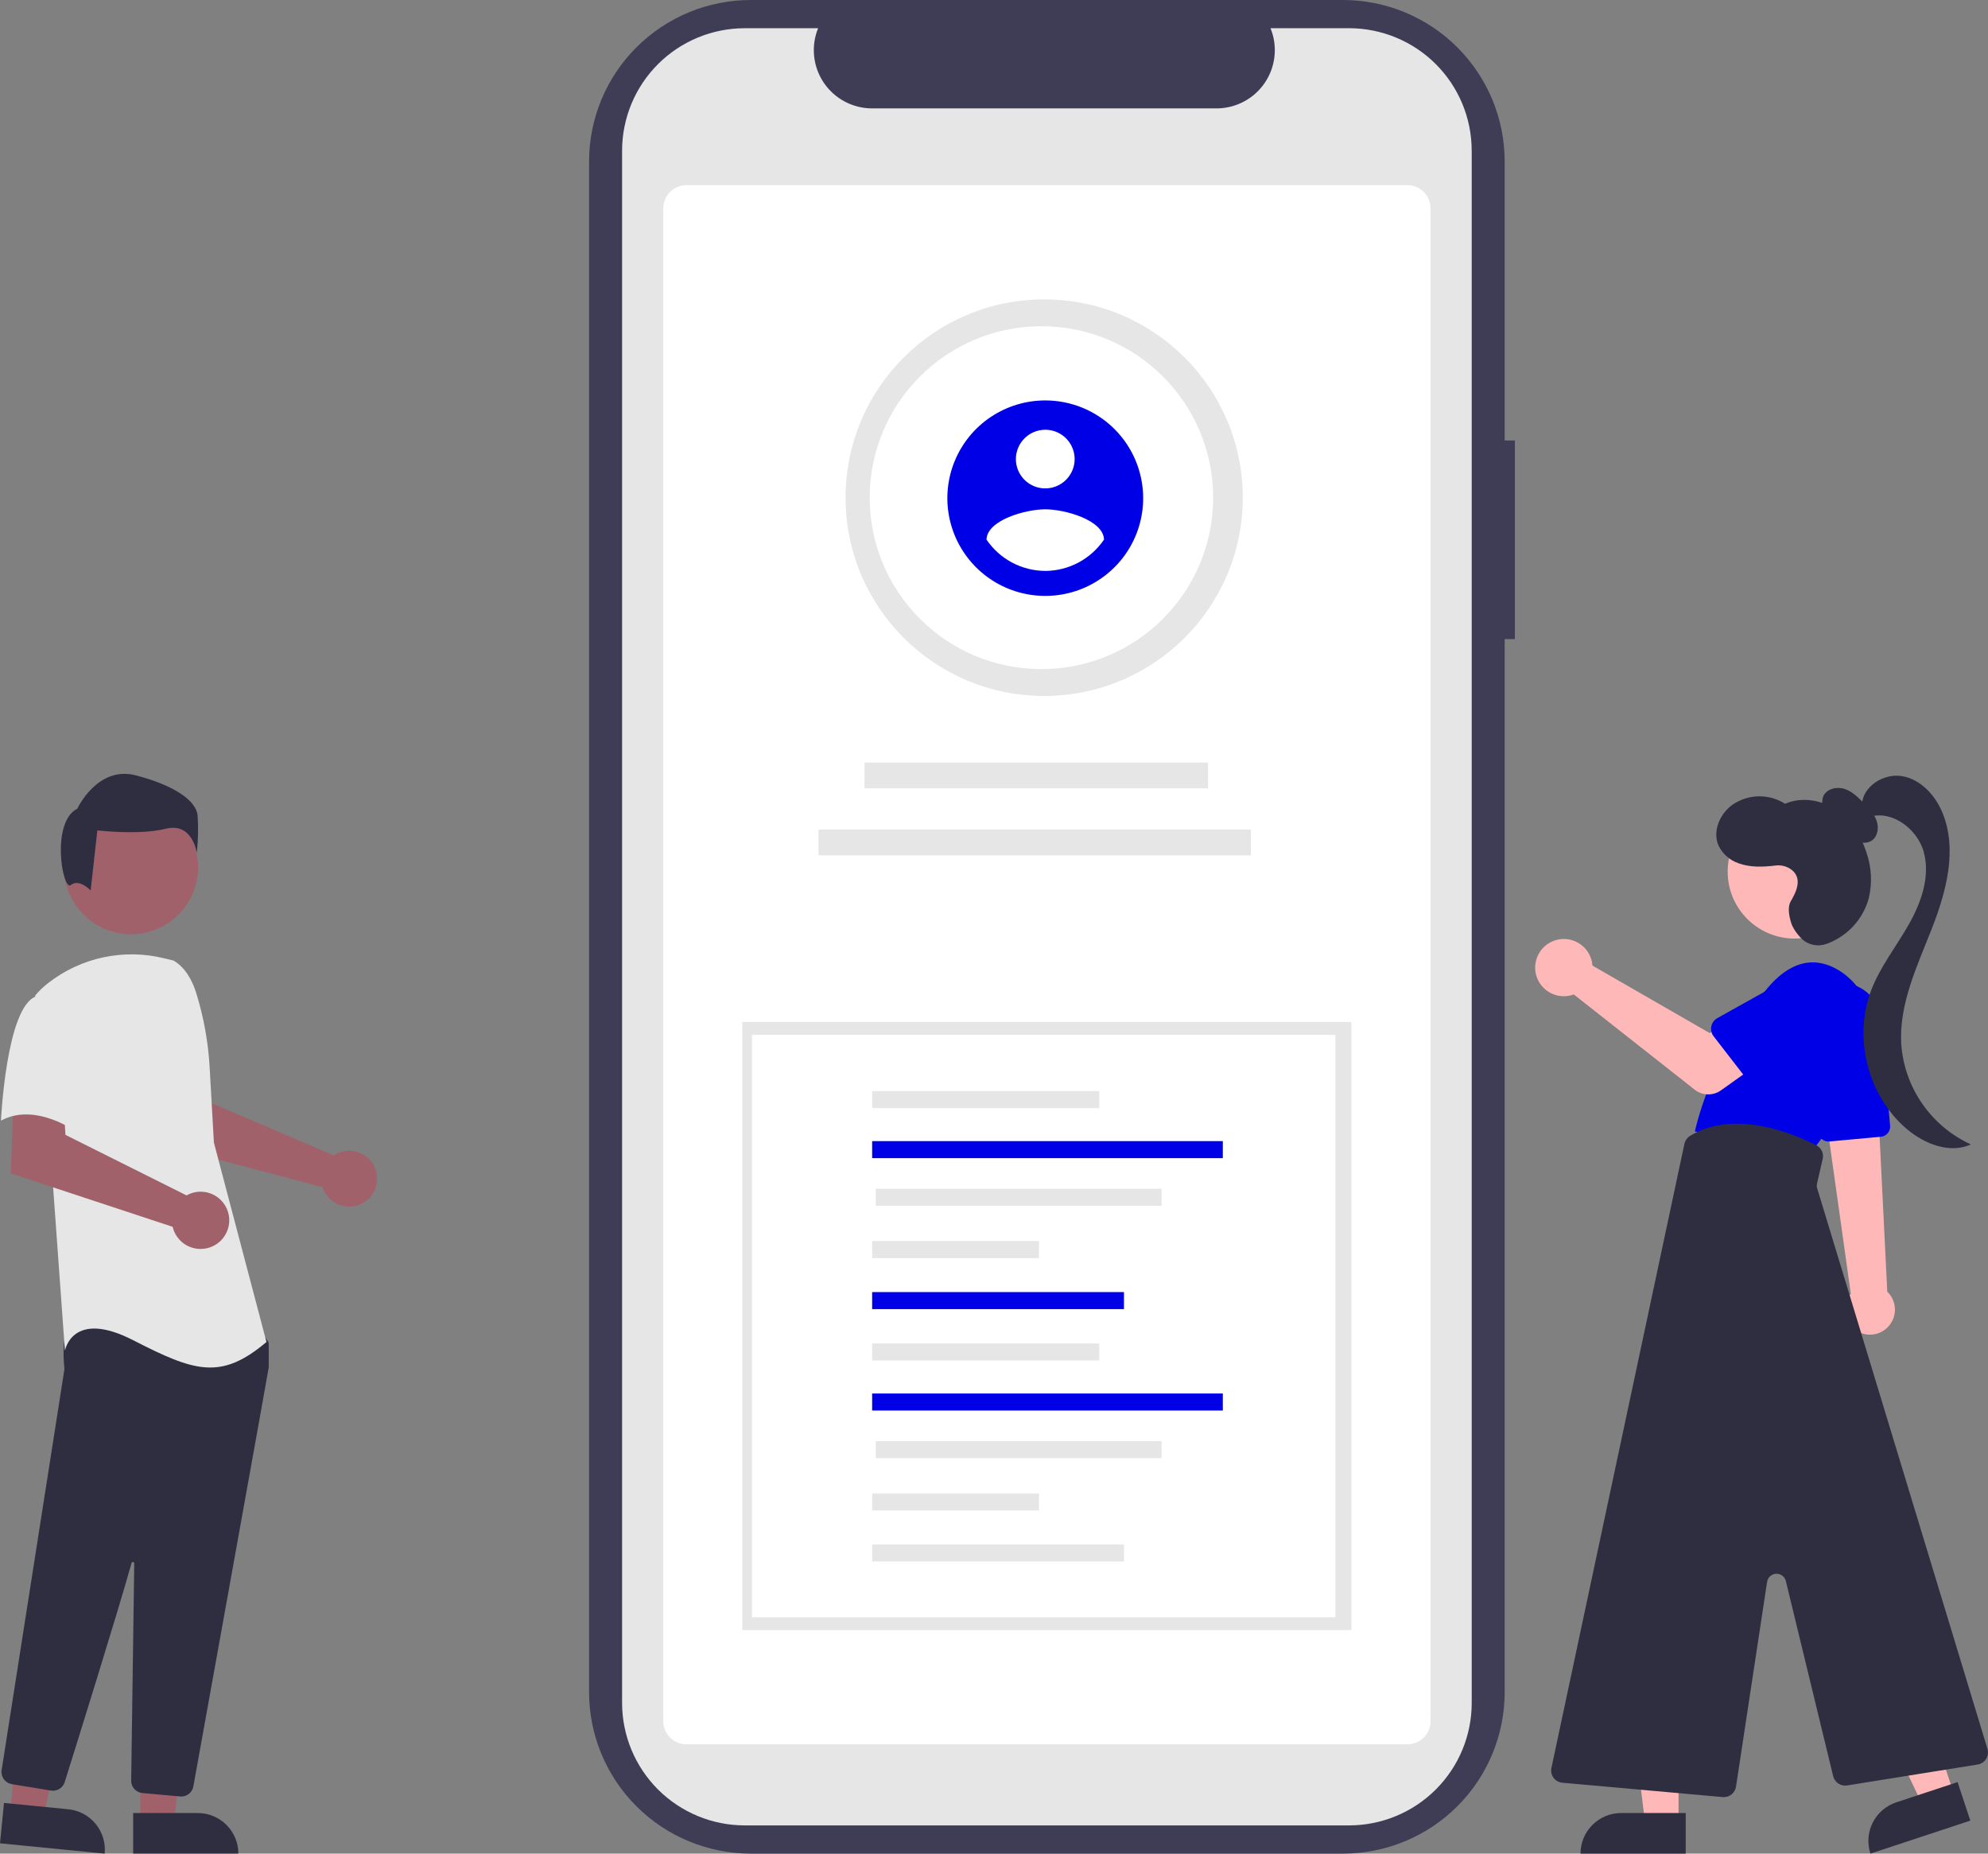 <svg width="118" height="110" viewBox="0 0 118 110" fill="none" xmlns="http://www.w3.org/2000/svg">
<rect x="0" y="0" width="118" height="110" fill="#808080" stroke="none"/>
<g clip-path="url(#clip0)">
<path d="M89.917 26.14H89.312V9.583C89.312 7.041 88.3 4.604 86.499 2.807C84.699 1.01 82.257 0 79.711 0H44.566C42.02 0 39.578 1.01 37.778 2.807C35.977 4.604 34.965 7.041 34.965 9.583V100.417C34.965 102.959 35.977 105.396 37.778 107.193C39.578 108.99 42.02 110 44.566 110H79.711C82.258 110 84.7 108.99 86.5 107.193C88.301 105.396 89.312 102.959 89.312 100.417V37.926H89.917V26.14Z" fill="#3F3D56"/>
<path d="M87.355 8.942V101.059C87.355 102.986 86.588 104.834 85.223 106.196C83.858 107.559 82.006 108.325 80.076 108.326H44.209C42.277 108.326 40.425 107.56 39.059 106.197C37.693 104.834 36.926 102.986 36.925 101.058V8.942C36.926 7.014 37.694 5.166 39.059 3.803C40.425 2.44 42.278 1.675 44.209 1.675H48.559C48.346 2.199 48.265 2.768 48.323 3.331C48.381 3.894 48.577 4.434 48.893 4.904C49.209 5.374 49.637 5.759 50.137 6.026C50.637 6.292 51.196 6.432 51.763 6.433H72.211C72.778 6.432 73.336 6.292 73.837 6.025C74.337 5.759 74.764 5.374 75.08 4.904C75.396 4.434 75.592 3.894 75.65 3.33C75.708 2.767 75.627 2.199 75.413 1.674H80.074C82.004 1.675 83.856 2.44 85.221 3.803C86.586 5.165 87.353 7.013 87.354 8.94L87.355 8.942Z" fill="#E6E6E6"/>
<path d="M83.533 103.517H40.747C40.382 103.517 40.031 103.372 39.773 103.114C39.515 102.856 39.37 102.507 39.369 102.142V12.363C39.37 11.998 39.515 11.649 39.773 11.391C40.031 11.133 40.382 10.988 40.747 10.988H83.533C83.898 10.988 84.249 11.133 84.507 11.391C84.765 11.649 84.91 11.998 84.911 12.363V102.142C84.91 102.507 84.765 102.856 84.507 103.114C84.249 103.372 83.898 103.517 83.533 103.517Z" fill="white"/>
<path d="M61.978 41.3C68.488 41.3 73.766 36.032 73.766 29.534C73.766 23.035 68.488 17.767 61.978 17.767C55.467 17.767 50.19 23.035 50.19 29.534C50.19 36.032 55.467 41.3 61.978 41.3Z" fill="#E6E6E6"/>
<path d="M61.816 39.707C67.445 39.707 72.008 35.152 72.008 29.534C72.008 23.915 67.445 19.36 61.816 19.36C56.187 19.36 51.623 23.915 51.623 29.534C51.623 35.152 56.187 39.707 61.816 39.707Z" fill="white"/>
<path d="M62.043 23.763C60.893 23.763 59.77 24.104 58.814 24.741C57.859 25.378 57.114 26.284 56.674 27.344C56.234 28.404 56.119 29.57 56.343 30.695C56.568 31.82 57.121 32.854 57.934 33.665C58.746 34.476 59.782 35.029 60.909 35.252C62.036 35.476 63.205 35.361 64.267 34.922C65.328 34.483 66.236 33.74 66.875 32.786C67.513 31.832 67.854 30.711 67.854 29.564C67.854 28.025 67.242 26.55 66.152 25.462C65.062 24.374 63.584 23.763 62.043 23.763ZM62.043 25.503C62.388 25.503 62.725 25.605 63.011 25.797C63.298 25.988 63.522 26.26 63.653 26.578C63.785 26.896 63.82 27.245 63.753 27.583C63.685 27.921 63.519 28.231 63.276 28.474C63.032 28.717 62.721 28.883 62.383 28.95C62.045 29.017 61.694 28.983 61.376 28.851C61.057 28.719 60.785 28.496 60.593 28.21C60.402 27.924 60.299 27.588 60.299 27.244C60.299 27.015 60.344 26.789 60.432 26.578C60.52 26.366 60.648 26.175 60.81 26.013C60.972 25.852 61.164 25.723 61.376 25.636C61.587 25.548 61.814 25.503 62.043 25.503ZM62.043 33.88C61.354 33.877 60.676 33.706 60.069 33.383C59.461 33.059 58.942 32.592 58.556 32.023C58.584 30.863 60.88 30.224 62.043 30.224C63.205 30.224 65.501 30.863 65.529 32.023C65.143 32.592 64.624 33.058 64.016 33.382C63.409 33.706 62.731 33.877 62.043 33.881V33.88Z" fill="#0000E6"/>
<path d="M71.707 45.254H51.312V46.783H71.707V45.254Z" fill="#E6E6E6"/>
<path d="M74.25 49.229H48.583V50.759H74.25V49.229Z" fill="#E6E6E6"/>
<path d="M80.218 60.649H44.062V96.738H80.218V60.649Z" fill="#E6E6E6"/>
<path d="M79.263 61.413H44.636V95.975H79.263V61.413Z" fill="white"/>
<path d="M65.247 64.749H51.767V65.76H65.247V64.749Z" fill="#E6E6E6"/>
<path d="M72.582 67.718H51.767V68.729H72.582V67.718Z" fill="#0000E6"/>
<path d="M68.947 70.545H51.984V71.556H68.947V70.545Z" fill="#E6E6E6"/>
<path d="M61.67 73.647H51.767V74.658H61.67V73.647Z" fill="#E6E6E6"/>
<path d="M66.714 76.677H51.767V77.688H66.714V76.677Z" fill="#0000E6"/>
<path d="M65.247 79.726H51.767V80.737H65.247V79.726Z" fill="#E6E6E6"/>
<path d="M72.582 82.694H51.767V83.706H72.582V82.694Z" fill="#0000E6"/>
<path d="M68.947 85.521H51.984V86.533H68.947V85.521Z" fill="#E6E6E6"/>
<path d="M61.67 88.624H51.767V89.635H61.67V88.624Z" fill="#E6E6E6"/>
<path d="M66.714 91.654H51.767V92.665H66.714V91.654Z" fill="#E6E6E6"/>
<path d="M112.277 78.46C112.18 78.628 112.052 78.776 111.898 78.895C111.744 79.013 111.569 79.101 111.381 79.152C111.194 79.203 110.998 79.216 110.805 79.192C110.612 79.168 110.426 79.105 110.258 79.009C110.089 78.913 109.941 78.784 109.822 78.631C109.703 78.478 109.616 78.302 109.565 78.115C109.513 77.928 109.5 77.733 109.524 77.54C109.549 77.348 109.611 77.162 109.708 76.994C109.711 76.988 109.714 76.982 109.718 76.977C109.759 76.907 109.806 76.841 109.857 76.779L108.612 67.924L108.575 67.659L108.322 65.852L108.285 65.592L108.423 65.598L110.834 65.708L111.481 65.737L111.562 67.386L112.021 76.653C112.26 76.882 112.416 77.184 112.462 77.512C112.509 77.84 112.443 78.174 112.277 78.46Z" fill="#FFB8B8"/>
<path d="M108.582 67.739L111.645 67.459C111.803 67.444 111.95 67.367 112.052 67.244C112.154 67.122 112.204 66.964 112.19 66.806L111.622 60.45C111.595 60.147 111.509 59.852 111.367 59.582C111.226 59.312 111.033 59.073 110.799 58.878C110.565 58.683 110.295 58.535 110.004 58.444C109.713 58.353 109.407 58.321 109.103 58.348C108.8 58.375 108.504 58.461 108.234 58.602C107.964 58.743 107.724 58.936 107.529 59.169C107.333 59.403 107.185 59.672 107.094 59.963C107.003 60.253 106.97 60.559 106.997 60.862C107.001 60.906 107.006 60.949 107.013 60.993L107.931 67.227C107.952 67.37 108.024 67.501 108.133 67.595C108.243 67.689 108.382 67.742 108.527 67.742C108.545 67.742 108.564 67.741 108.582 67.739Z" fill="#0000E6"/>
<path d="M110.903 62.604C111.213 61.729 111.227 60.776 110.944 59.891C110.661 59.007 110.096 58.239 109.335 57.705C108.18 56.916 106.6 56.633 104.898 58.655C101.495 62.699 100.603 67.148 100.603 67.148L107.572 68.28C107.572 68.28 109.942 65.389 110.903 62.604Z" fill="#0000E6"/>
<path d="M99.632 108.158H97.645L96.7 100.509H99.632L99.632 108.158Z" fill="#FFB8B8"/>
<path d="M93.813 110H100.058V107.591H96.226C95.586 107.591 94.973 107.845 94.52 108.297C94.068 108.748 93.813 109.361 93.813 110Z" fill="#2F2E41"/>
<path d="M115.968 106.428L114.081 107.051L110.778 100.084L113.562 99.165L115.968 106.428Z" fill="#FFB8B8"/>
<path d="M111.022 110L116.951 108.043L116.194 105.757L112.555 106.957C112.255 107.056 111.976 107.214 111.736 107.42C111.496 107.627 111.3 107.879 111.157 108.161C111.015 108.444 110.93 108.752 110.906 109.067C110.883 109.382 110.922 109.699 111.022 110Z" fill="#2F2E41"/>
<path d="M106.529 55.699C108.727 55.699 110.509 53.92 110.509 51.726C110.509 49.532 108.727 47.753 106.529 47.753C104.33 47.753 102.548 49.532 102.548 51.726C102.548 53.92 104.33 55.699 106.529 55.699Z" fill="#FFB8B8"/>
<path d="M103.043 106.029L104.888 93.873C104.908 93.743 104.972 93.624 105.07 93.537C105.168 93.449 105.293 93.398 105.425 93.392C105.556 93.386 105.685 93.427 105.79 93.505C105.895 93.584 105.97 93.697 106.001 93.825L108.811 105.409C108.855 105.586 108.964 105.741 109.117 105.842C109.269 105.943 109.454 105.984 109.635 105.956L117.386 104.713C117.489 104.697 117.587 104.658 117.674 104.601C117.76 104.543 117.834 104.468 117.889 104.38C117.944 104.292 117.98 104.193 117.994 104.09C118.007 103.987 117.999 103.882 117.968 103.783L107.862 70.524C107.833 70.43 107.83 70.329 107.852 70.233L108.188 68.777C108.225 68.619 108.208 68.454 108.14 68.307C108.071 68.16 107.956 68.04 107.811 67.966C106.435 67.265 102.949 65.808 100.318 67.404C100.233 67.456 100.159 67.525 100.101 67.606C100.043 67.688 100.003 67.78 99.981 67.877L92.086 104.917C92.065 105.017 92.065 105.122 92.087 105.222C92.108 105.323 92.151 105.418 92.213 105.501C92.274 105.583 92.352 105.652 92.442 105.703C92.532 105.753 92.632 105.784 92.734 105.793L102.257 106.645C102.279 106.646 102.3 106.647 102.322 106.647C102.496 106.647 102.665 106.585 102.797 106.471C102.929 106.358 103.016 106.201 103.043 106.029L103.043 106.029Z" fill="#2F2E41"/>
<path d="M109.168 48.919C108.868 48.739 108.602 48.508 108.381 48.236C108.272 48.099 108.201 47.936 108.173 47.763C108.146 47.591 108.163 47.414 108.224 47.249C108.425 46.806 109.023 46.667 109.486 46.817C109.949 46.968 110.307 47.331 110.645 47.68C110.943 47.987 111.25 48.31 111.391 48.714C111.532 49.118 111.459 49.631 111.108 49.876C110.763 50.117 110.266 50.018 109.934 49.76C109.602 49.501 109.397 49.118 109.201 48.746L109.168 48.919Z" fill="#2F2E41"/>
<path d="M110.516 47.787C110.538 46.667 111.817 45.865 112.921 46.063C114.025 46.262 114.874 47.201 115.299 48.237C116.196 50.427 115.522 52.925 114.658 55.129C113.793 57.332 112.722 59.567 112.849 61.93C112.934 63.206 113.363 64.437 114.091 65.49C114.819 66.544 115.818 67.381 116.984 67.915C115.738 68.479 114.248 67.896 113.201 67.017C110.876 65.066 109.978 61.591 111.068 58.76C111.606 57.364 112.553 56.17 113.293 54.869C114.033 53.568 114.576 52.035 114.194 50.589C113.812 49.142 112.186 47.972 110.797 48.531L110.516 47.787Z" fill="#2F2E41"/>
<path d="M106.29 53.489C106.637 52.904 106.987 52.135 106.353 51.624C106.215 51.518 106.057 51.44 105.889 51.395C105.72 51.351 105.545 51.341 105.372 51.365C104.657 51.451 103.878 51.486 103.186 51.227C102.927 51.138 102.688 50.998 102.483 50.815C102.279 50.631 102.114 50.409 101.997 50.161C101.641 49.316 102.088 48.289 102.835 47.755C103.292 47.44 103.832 47.267 104.387 47.257C104.942 47.247 105.488 47.401 105.956 47.7C106.923 47.273 108.097 47.463 108.976 48.05C109.855 48.637 110.457 49.578 110.783 50.582C111.084 51.446 111.136 52.377 110.933 53.269C110.769 53.89 110.458 54.462 110.026 54.938C109.594 55.413 109.054 55.777 108.451 56C108.216 56.092 107.961 56.121 107.711 56.085C107.461 56.048 107.225 55.946 107.027 55.789C107.027 55.789 106.479 55.312 106.307 54.736C106.175 54.293 106.105 53.802 106.29 53.489Z" fill="#2F2E41"/>
<path d="M94.481 57.034C94.501 57.122 94.514 57.21 94.52 57.3L101.482 61.308L103.174 60.336L104.978 62.693L102.15 64.705C101.921 64.868 101.646 64.952 101.366 64.945C101.085 64.939 100.814 64.841 100.594 64.668L93.414 59.014C93.09 59.134 92.737 59.153 92.403 59.068C92.068 58.982 91.767 58.797 91.54 58.537C91.313 58.277 91.171 57.954 91.132 57.611C91.094 57.268 91.161 56.922 91.324 56.618C91.488 56.314 91.74 56.067 92.048 55.91C92.355 55.753 92.704 55.693 93.046 55.738C93.389 55.783 93.71 55.931 93.966 56.163C94.222 56.395 94.401 56.698 94.48 57.034H94.481Z" fill="#FFB8B8"/>
<path d="M101.715 61.498L103.965 64.409C104.029 64.492 104.11 64.56 104.203 64.608C104.296 64.657 104.398 64.685 104.502 64.691C104.607 64.697 104.711 64.68 104.809 64.642C104.906 64.603 104.994 64.545 105.067 64.469L107.614 61.829C108.045 61.509 108.331 61.031 108.409 60.501C108.487 59.97 108.351 59.43 108.03 59C107.709 58.57 107.23 58.284 106.699 58.206C106.167 58.129 105.626 58.265 105.195 58.585C105.173 58.601 105.152 58.618 105.13 58.635L101.936 60.418C101.844 60.469 101.765 60.54 101.703 60.624C101.641 60.709 101.598 60.805 101.577 60.908C101.556 61.01 101.558 61.116 101.581 61.218C101.605 61.32 101.65 61.416 101.714 61.498L101.715 61.498Z" fill="#0000E6"/>
<path d="M20.048 68.436C19.969 68.472 19.892 68.514 19.82 68.563L12.55 65.466L12.291 63.555L9.386 63.537L9.558 67.921L19.153 70.454C19.173 70.52 19.197 70.586 19.225 70.649C19.364 70.945 19.587 71.193 19.866 71.362C20.146 71.531 20.469 71.615 20.796 71.601C21.122 71.588 21.438 71.478 21.702 71.286C21.967 71.094 22.169 70.829 22.282 70.523C22.396 70.217 22.417 69.884 22.342 69.567C22.267 69.249 22.099 68.961 21.861 68.738C21.622 68.515 21.323 68.367 21 68.314C20.678 68.26 20.347 68.302 20.048 68.436L20.048 68.436Z" fill="#A0616A"/>
<path d="M8.33 108.158H10.317L11.262 100.509H8.33L8.33 108.158Z" fill="#A0616A"/>
<path d="M11.736 107.592H7.904V109.999H14.149C14.149 109.36 13.895 108.748 13.442 108.296C12.99 107.845 12.376 107.591 11.736 107.591H11.736L11.736 107.592Z" fill="#2F2E41"/>
<path d="M0.603 107.598L2.58 107.792L4.272 100.272L1.354 99.986L0.603 107.598Z" fill="#A0616A"/>
<path d="M4.049 107.368L0.236 106.993L0 109.389L6.213 110C6.244 109.685 6.213 109.367 6.121 109.065C6.029 108.762 5.878 108.481 5.677 108.236C5.476 107.992 5.229 107.789 4.95 107.64C4.67 107.491 4.364 107.399 4.049 107.368L4.049 107.368Z" fill="#2F2E41"/>
<path d="M7.777 55.442C9.975 55.442 11.758 53.663 11.758 51.468C11.758 49.274 9.975 47.495 7.777 47.495C5.579 47.495 3.796 49.274 3.796 51.468C3.796 53.663 5.579 55.442 7.777 55.442Z" fill="#A0616A"/>
<path d="M10.761 106.611C10.932 106.612 11.097 106.552 11.228 106.442C11.359 106.333 11.447 106.181 11.477 106.013C12.504 100.316 15.867 81.683 15.947 81.167C15.949 81.155 15.95 81.143 15.95 81.131V79.742C15.95 79.691 15.934 79.642 15.905 79.601L15.46 78.98C15.439 78.95 15.412 78.925 15.38 78.908C15.347 78.89 15.312 78.88 15.275 78.879C12.743 78.76 4.451 78.413 4.051 78.913C3.649 79.414 3.792 80.936 3.824 81.236L3.822 81.267L0.097 105.046C0.068 105.236 0.115 105.429 0.227 105.585C0.34 105.74 0.51 105.845 0.699 105.877L3.026 106.259C3.199 106.287 3.377 106.252 3.526 106.16C3.676 106.068 3.787 105.926 3.84 105.759C4.56 103.464 6.973 95.743 7.809 92.755C7.815 92.737 7.827 92.72 7.843 92.71C7.859 92.699 7.879 92.695 7.899 92.697C7.918 92.7 7.936 92.71 7.948 92.725C7.961 92.739 7.968 92.758 7.968 92.778C7.926 95.626 7.825 102.892 7.79 105.401L7.786 105.672C7.785 105.855 7.852 106.032 7.975 106.167C8.098 106.303 8.267 106.388 8.45 106.405L10.693 106.608C10.716 106.61 10.738 106.611 10.761 106.611Z" fill="#2F2E41"/>
<path d="M10.303 57.004C10.998 57.416 11.414 58.173 11.652 58.945C12.094 60.372 12.36 61.847 12.444 63.338L12.696 67.803L15.817 79.639C13.112 81.924 11.552 81.404 7.911 79.536C4.27 77.668 3.854 80.159 3.854 80.159L3.126 70.088L2.086 59.083C2.319 58.802 2.583 58.548 2.874 58.327C3.835 57.58 4.954 57.061 6.145 56.809C7.337 56.557 8.57 56.578 9.752 56.871L10.303 57.004Z" fill="#E6E6E6"/>
<path d="M11.317 70.826C11.233 70.857 11.152 70.895 11.074 70.939L3.886 67.348L3.767 65.403L0.802 65.199L0.643 69.633L10.248 72.804C10.327 73.14 10.506 73.444 10.761 73.676C11.017 73.908 11.338 74.056 11.68 74.102C12.023 74.148 12.371 74.088 12.679 73.931C12.987 73.775 13.239 73.528 13.403 73.224C13.568 72.921 13.635 72.575 13.597 72.232C13.559 71.889 13.417 71.566 13.191 71.305C12.964 71.045 12.663 70.859 12.329 70.773C11.994 70.688 11.641 70.706 11.317 70.825L11.317 70.826Z" fill="#A0616A"/>
<path d="M2.137 59.132C0.369 59.755 0.057 66.504 0.057 66.504C2.138 65.362 4.634 67.231 4.634 67.231C4.634 67.231 5.155 65.466 5.779 63.182C5.967 62.539 5.99 61.86 5.844 61.206C5.699 60.553 5.39 59.947 4.947 59.444C4.947 59.444 3.906 58.509 2.137 59.132Z" fill="#E6E6E6"/>
<path d="M4.209 52.519C4.704 52.123 5.381 52.843 5.381 52.843L5.778 49.279C5.778 49.279 8.258 49.575 9.845 49.18C11.432 48.785 11.68 50.616 11.68 50.616C11.762 49.876 11.778 49.13 11.729 48.388C11.63 47.497 10.341 46.606 8.059 46.012C5.778 45.418 4.588 47.992 4.588 47.992C3 48.784 3.712 52.915 4.209 52.519Z" fill="#2F2E41"/>
</g>
<defs>
<clipPath id="clip0">
<rect width="118" height="110" fill="white"/>
</clipPath>
</defs>
</svg>
